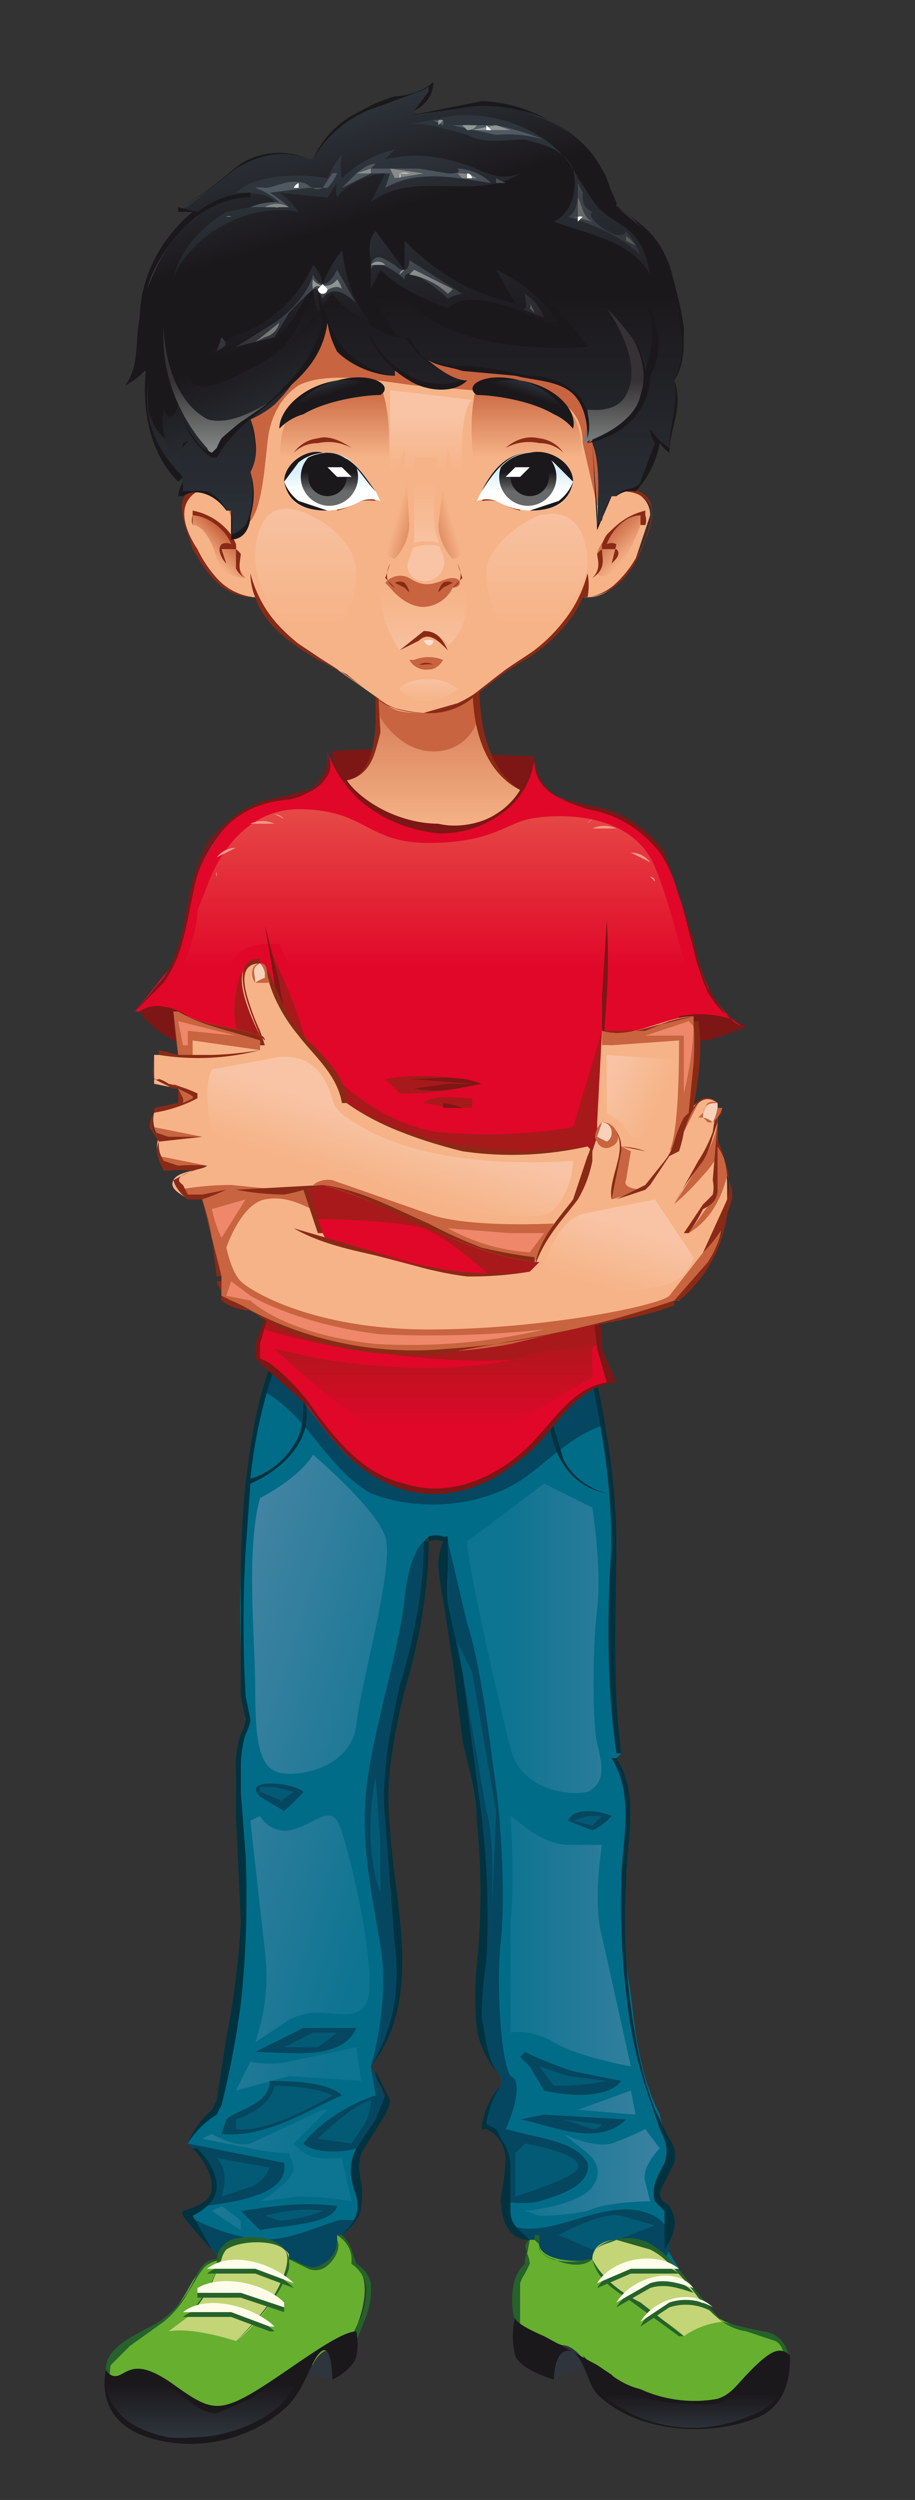 <svg id="Слой_1" data-name="Слой 1" xmlns="http://www.w3.org/2000/svg" xmlns:xlink="http://www.w3.org/1999/xlink" viewBox="0 0 190 519"><rect x="0" y="0" width="190" height="519" fill="#333333" stroke="none"/><defs><linearGradient id="linear-gradient" x1="81" y1="390" x2="31" y2="374" gradientUnits="userSpaceOnUse"><stop offset="0" stop-color="#0d7491"/><stop offset="1" stop-color="#4584a4"/></linearGradient><linearGradient id="linear-gradient-2" x1="105" y1="384" x2="144" y2="384" xlink:href="#linear-gradient"/><linearGradient id="linear-gradient-3" x1="68" y1="501" x2="68" y2="504" gradientUnits="userSpaceOnUse"><stop offset="0" stop-color="#2e353c"/><stop offset="1" stop-color="#1b181b"/></linearGradient><linearGradient id="linear-gradient-4" x1="48" y1="506" x2="48" y2="495" xlink:href="#linear-gradient-3"/><linearGradient id="linear-gradient-5" x1="118" y1="501" x2="118" y2="504" xlink:href="#linear-gradient-3"/><linearGradient id="linear-gradient-6" x1="135" y1="505" x2="135" y2="497" xlink:href="#linear-gradient-3"/><linearGradient id="linear-gradient-7" x1="91" y1="201" x2="91" y2="156" gradientUnits="userSpaceOnUse"><stop offset="0" stop-color="#e10729"/><stop offset="1" stop-color="#e76250"/></linearGradient><linearGradient id="linear-gradient-8" x1="90" y1="297" x2="90" y2="276" gradientUnits="userSpaceOnUse"><stop offset="0" stop-color="#e10729"/><stop offset="1" stop-color="#a8191b"/></linearGradient><linearGradient id="linear-gradient-9" x1="77" y1="246" x2="81" y2="233" gradientUnits="userSpaceOnUse"><stop offset="0" stop-color="#f6b387"/><stop offset="1" stop-color="#f8c4a5"/></linearGradient><linearGradient id="linear-gradient-10" x1="127" y1="268" x2="131" y2="255" xlink:href="#linear-gradient-9"/><linearGradient id="linear-gradient-11" x1="137" y1="229" x2="126" y2="224" xlink:href="#linear-gradient-9"/><linearGradient id="linear-gradient-12" x1="90" y1="135" x2="90" y2="172" gradientUnits="userSpaceOnUse"><stop offset="0" stop-color="#c8643f"/><stop offset="1" stop-color="#f6b387"/></linearGradient><linearGradient id="linear-gradient-13" x1="64" y1="130" x2="64" y2="101" xlink:href="#linear-gradient-9"/><linearGradient id="linear-gradient-14" x1="893" y1="130" x2="893" y2="102" gradientTransform="matrix(-1 0 0 1 1004 0)" xlink:href="#linear-gradient-9"/><linearGradient id="linear-gradient-15" x1="88" y1="122" x2="88" y2="138" xlink:href="#linear-gradient-9"/><linearGradient id="linear-gradient-16" x1="89" y1="146" x2="89" y2="140" xlink:href="#linear-gradient-9"/><linearGradient id="linear-gradient-17" x1="89" y1="98" x2="89" y2="86" xlink:href="#linear-gradient-9"/><linearGradient id="linear-gradient-18" x1="89" y1="100" x2="89" y2="114" xlink:href="#linear-gradient-9"/><linearGradient id="linear-gradient-19" x1="90" y1="107" x2="83" y2="105" xlink:href="#linear-gradient-12"/><linearGradient id="linear-gradient-20" x1="909" y1="107" x2="902" y2="105" gradientTransform="matrix(-1 0 0 1 995 0)" xlink:href="#linear-gradient-12"/><linearGradient id="linear-gradient-21" x1="47" y1="111" x2="43" y2="115" xlink:href="#linear-gradient-12"/><linearGradient id="linear-gradient-22" x1="126" y1="110" x2="131" y2="115" xlink:href="#linear-gradient-12"/><linearGradient id="linear-gradient-23" x1="69" y1="80" x2="69" y2="95" xlink:href="#linear-gradient-12"/><linearGradient id="linear-gradient-24" x1="109" y1="80" x2="109" y2="95" xlink:href="#linear-gradient-12"/><linearGradient id="linear-gradient-25" x1="70" y1="22" x2="77" y2="45" xlink:href="#linear-gradient-3"/><linearGradient id="linear-gradient-26" x1="86" y1="117" x2="86" y2="61" xlink:href="#linear-gradient-3"/><linearGradient id="linear-gradient-27" x1="69" y1="35" x2="75" y2="59" xlink:href="#linear-gradient-3"/><linearGradient id="linear-gradient-28" x1="106" y1="26" x2="119" y2="83" xlink:href="#linear-gradient-3"/><linearGradient id="linear-gradient-29" x1="58" y1="95" x2="48" y2="73" xlink:href="#linear-gradient-3"/><linearGradient id="linear-gradient-30" x1="55" y1="48" x2="59" y2="72" xlink:href="#linear-gradient-3"/><linearGradient id="linear-gradient-31" x1="93" y1="37" x2="98" y2="71" xlink:href="#linear-gradient-3"/><linearGradient id="linear-gradient-32" x1="81" y1="31" x2="92" y2="82" gradientUnits="userSpaceOnUse"><stop offset="0" stop-color="#535c65"/><stop offset="1" stop-color="#1b181b"/></linearGradient><linearGradient id="linear-gradient-33" x1="75" y1="47" x2="81" y2="79" xlink:href="#linear-gradient-32"/><linearGradient id="linear-gradient-34" x1="85" y1="30" x2="96" y2="77" gradientUnits="userSpaceOnUse"><stop offset="0" stop-color="#919794"/><stop offset="1" stop-color="#353134"/></linearGradient><linearGradient id="linear-gradient-35" x1="79" y1="56" x2="85" y2="80" xlink:href="#linear-gradient-34"/><linearGradient id="linear-gradient-36" x1="46" y1="96" x2="46" y2="79" xlink:href="#linear-gradient-34"/><linearGradient id="linear-gradient-37" x1="128" y1="96" x2="128" y2="79" xlink:href="#linear-gradient-34"/><linearGradient id="linear-gradient-38" x1="110" y1="79" x2="109" y2="82" xlink:href="#linear-gradient-3"/><linearGradient id="linear-gradient-39" x1="902" y1="79" x2="901" y2="82" gradientTransform="matrix(-1 0 0 1 969 0)" xlink:href="#linear-gradient-3"/><linearGradient id="linear-gradient-40" x1="109" y1="102" x2="109" y2="98" gradientUnits="userSpaceOnUse"><stop offset="0" stop-color="#fff"/><stop offset="1" stop-color="#d9effa"/></linearGradient><linearGradient id="linear-gradient-41" x1="110" y1="102" x2="110" y2="98" gradientUnits="userSpaceOnUse"><stop offset="0" stop-color="#67696a"/><stop offset="1" stop-color="#1b181b"/></linearGradient><linearGradient id="linear-gradient-42" x1="69" y1="102" x2="69" y2="98" xlink:href="#linear-gradient-40"/><linearGradient id="linear-gradient-43" x1="901" y1="102" x2="901" y2="98" gradientTransform="matrix(-1 0 0 1 969 0)" xlink:href="#linear-gradient-41"/><style>.cls-7{fill:#67af2f}.cls-8{fill:#c3d577}.cls-9{fill:#26622b}.cls-10{fill:#fffce9}.cls-12{fill:#1b181b}.cls-16{fill:#7c1715}.cls-21{fill:#f6b387}.cls-22{fill:#c8643f}.cls-24{fill:#892a16}.cls-59{fill:#1b181c}.cls-60{fill:#fff}</style></defs><path d="M138 466a9 9 0 0 0 1-5c0-4-4-3-2-8l2-6-2-8c-4-8-5-16-6-25a132 132 0 0 1-2-25c1-8 3-17-1-24l1-1c-5-24 1-49-5-73a45 45 0 0 0-3-12l-64 5c-11 28-6 74-6 74l-2 9a342 342 0 0 1 1 36 160 160 0 0 1-5 35 17 17 0 0 0-6 7l1 1c6 6 6 11-1 14l5 7 8 8 14 2 4-1v-11c5-5 5-6 4-12-2-10 6-10 6-17l-2-5-1-2c12-16 2-40 3-58 1-17 9-34 8-51l1-1a4 4 0 0 1 3 0c-1 9 2 21 3 30l3 21a156 156 0 0 1 2 33c0 8-2 21 4 28v2a16 16 0 0 0-3 9c10 5-2 20 9 23l4 4s0 4 4 5 15 4 18 2 5-3 5-5l-3-5z" fill="#016c88"/><path d="M58 368c4 1 15-1 16-10s8-33 6-39-15-17-15-17c-3 5-11 9-11 9-3 11-1 29-1 40s1 16 5 17zm2 12a6 6 0 0 1-6-3l-2 1 3 27a42 42 0 0 1-2 19l6-4c7-5 14 1 17-4s-4-35-6-38-5 1-10 2zm0 48a19 19 0 0 1-8 0l-3 6 11-3 15 1-1-7-14 3zm6 20a8 8 0 0 1-5-3l7-7h-1l-15 7c-3 1-8-2-8-2l-2 1 10 2a44 44 0 0 0 8 1 18 18 0 0 1 1 3c0 3-7 7-7 7l8-1a67 67 0 0 1 11 1l-2-9a39 39 0 0 1-5 0zm-20 10-2 1 6 4v-2a43 43 0 0 0-4-3z" fill="url(#linear-gradient)"/><path d="M122 372c4-2 3-6 2-10s-1-20 0-28-1-21-1-21l-10-5-16 12c0 5 7 35 9 43s11 10 16 9zm9 57-6-27c-2-7 0-19 0-19h-7c-4 0-8-3-8-3l-4-3s1 14 0 22v23s4-1 9 2 16 5 16 5zm6 17-3-4a64 64 0 0 1-7 3c-4 1-10-2-10-2l5 4s4 3 1 7-14 5-14 5l3 1a52 52 0 0 0 10-1c4-2 13-2 13-2l-1-4c-1-3 3-7 3-7zm-5-7-1-5-11 4z" fill="url(#linear-gradient-2)"/><path d="m125 296-1-5a45 45 0 0 0-3-12l-64 5-2 5c9 5 13 16 22 21 10 4 24 3 33-4 4-3 9-8 15-10zm-13 161c3-1 11-3 10-8-2-4-9-5-13-6l-4-1c1-2 4-10 1-11-2-3-3-19-2-28s0-25-1-32-3-25-6-34l-4-17v15l2 14 3 21a156 156 0 0 1 2 33c0 8-2 21 4 28v2a16 16 0 0 0-3 9c6 3 4 10 4 15a17 17 0 0 0 7 0zm-49-12c2 2 8 2 11 1 2-3 6-5 6-10l-2-5-1-2 1 6c-6 2-12 6-15 10zm25-121v-4s-3 2-4 12-7 29-8 40 1 20 3 32-2 25-2 25c12-16 2-40 3-58 1-16 8-32 8-47zM54 463c4-1 15-1 16-5-7-1-13 0-20 1zm5-87a51 51 0 0 0 4-4c-2-2-13-3-9 1zm12 59c-3-3-12-3-15-3 0 5-7 6-9 8l-1 3c9 1 18-5 25-8zm-29 23c9-1 18-3 17-9l-20-4 1 1c5 5 6 9 2 12zm91 1c-9-2-19 6-27 3a6 6 0 0 0 4 3l4 4s0 4 4 5l9 2a22 22 0 0 0 8-4 10 10 0 0 0 4-5 7 7 0 0 0 0-2c0-3-2-5-6-6zm-63 2c-6 2-10 4-16 4a41 41 0 0 1-15-5l5 7 8 8 14 2 4-1v-11a20 20 0 0 0 4-4 13 13 0 0 0-4 0zm4-40H63l-10 5c7 0 18 2 21-5zm44-43 5 2a12 12 0 0 0 4-3c-2-1-8-2-9 1zm-9 48a7 7 0 0 1-1 1l2 2 3 5c4 1 13 2 16-2l-10-2a84 84 0 0 1-10-4zm4 13-5 1c6 1 16 6 22 0l-17-1z" fill="#054760"/><path d="m66 425 4-3h-5l-6 3zm3 10c-4-2-12-2-12-2-1 5-8 7-8 7v2c7 1 20-7 20-7zm57-3-8-1-6-2 3 4a51 51 0 0 0 11-1zm-1 9-8-1 6 2a2 2 0 0 0 2-1zm-80 7c3 3 1 8 1 8l6-2a7 7 0 0 0 4-4l-11-2zm53-101-3-6 6 35c2 6 1 25 1 25l1-25-5-29zm22 103c1-3-11-5-11-5l-2 2v9s13-4 13-6zm-42-81s-3 13 1 24v-10zm-23 91 3 1a28 28 0 0 0 9-2c-5-1-12 1-12 1zm74 0c-4-1-13 4-13 4l7 3 13-5-7-2zm-63-16 7 1 2-3a10 10 0 0 0 2-6c-4 1-11 8-11 8zm-8-70 3-2-4-1h-3v1l5 2zm67 3h-3l-3 1 4 1z" fill="#035a75"/><path d="M40 446c2 2 4 5 4 8s-3 4-6 5a1 1 0 0 0 0 1 82 82 0 0 0 6 7c0 1 0 0 0 0l-4-7c2-1 5-3 5-6s-2-6-4-8h-1zm38-16v1l2 4-2 5-4 6c-2 4-1 7 0 10 1 4-1 6-4 9 2-2 5-4 5-7a16 16 0 0 0 0-5 11 11 0 0 1 0-6l5-8a7 7 0 0 0 1-3l-3-6zm10-110c0 10-2 20-5 30-2 9-4 19-3 28l2 26c1 8 0 17-5 25 11-14 5-33 4-49a61 61 0 0 1 0-13 134 134 0 0 1 3-16c3-10 5-21 5-31h-1zm18 139v-9a10 10 0 0 0-2-6 7 7 0 0 0-1-2l-2-1a18 18 0 0 1 3-8s0-1 0 0a15 15 0 0 0-4 9h1a7 7 0 0 1 4 6 46 46 0 0 1-1 8c0 4 1 9 6 9-2-2-4-3-4-6zm-2-28c-3-3-3-8-4-12a86 86 0 0 1 1-12 174 174 0 0 0-1-30l-2-15-2-15-3-14a69 69 0 0 1 0-7v-7h-1a6 6 0 0 0-3 0v1a4 4 0 0 1 3 0 15 15 0 0 0-1 5 56 56 0 0 0 1 7l2 13 2 16c1 5 3 11 3 17a147 147 0 0 1 0 30 68 68 0 0 0 0 13 18 18 0 0 0 5 10zm33 24 3-6a6 6 0 0 0-1-5l-3-6a75 75 0 0 1-4-15 134 134 0 0 1-2-32c0-9 3-18-2-26h-1c5 8 2 18 2 26a165 165 0 0 0 2 30 93 93 0 0 0 4 15l2 6c1 2 2 4 1 7-1 2-3 5-2 8a26 26 0 0 0 2 2v8c2-3 3-6 1-9-1-1-2-1-2-3zm-9-91h1c-2-15-1-30-1-45a146 146 0 0 0-2-21c-1-6-2-13-5-19h-1c3 6 4 13 5 19a144 144 0 0 1 2 23c-1 14-1 29 1 43zm-65-74c0 4 0 7-2 10a16 16 0 0 1-9 7 103 103 0 0 1 5-23h-1c-3 8-4 16-5 24a212 212 0 0 0-1 25v19l1 5a8 8 0 0 1-1 3 21 21 0 0 0-1 8v9l1 22a168 168 0 0 1-3 24l-2 13-1 2a18 18 0 0 0-2 2 18 18 0 0 0-3 5 18 18 0 0 1 6-6l1-2a188 188 0 0 0 4-21 207 207 0 0 0 1-31l-1-13v-5a24 24 0 0 1 1-7 8 8 0 0 0 1-3l-1-5a259 259 0 0 1 0-30l1-14c7-3 14-10 11-18zm63 20a14 14 0 0 1-9-7l-3-10c0 4 1 8 3 11a13 13 0 0 0 9 6z" fill="#013240"/><path class="cls-7" d="M73 470a6 6 0 0 0-3-6v1c0 3-2 6-5 6l-5-2a4 4 0 0 0-1-2c-2-3-10-3-13 0a9 9 0 0 0 0 2c-5 1-6 5-8 8-3 5-7 6-12 10-4 2-4 5-3 8 0 0 8 8 17 8a46 46 0 0 0 14-3l8-8 6-2 5-5c2-3 5-13 0-15z"/><path class="cls-8" d="M60 469v-1a3 3 0 0 0-1-1c-2-3-10-3-13 0a8 8 0 0 0 0 1v1l-2 5a47 47 0 0 1-5 7l-4 3c5-1 14 2 14 2 3-2 11-11 11-17z"/><path class="cls-9" d="m74 470-1-3a8 8 0 0 0-2-3h-1a7 7 0 0 1 3 4v2a7 7 0 0 1 2 2 7 7 0 0 1 1 3 17 17 0 0 1-1 6l-2 4 1 1 2-5a16 16 0 0 0 1-7 6 6 0 0 0-3-4z"/><path class="cls-9" d="M70 465c0 2-1 4-3 5-3 2-5-1-7-1a3 3 0 0 0-1-2c-2-3-8-3-11-2a5 5 0 0 0-3 4c-3 0-4 3-5 5a21 21 0 0 1-7 8c-5 3-14 6-10 13a11 11 0 0 1 0-4l4-4 7-5a21 21 0 0 0 5-6c2-3 3-6 6-7v2c-1 4-4 7-6 10a29 29 0 0 0 5-7l2-5a5 5 0 0 1 1-2c3-2 10-2 12 0s-1 8-3 11a62 62 0 0 1-7 8 53 53 0 0 0 8-9 23 23 0 0 0 3-6 10 10 0 0 0 0-2l4 2a4 4 0 0 0 3 0c2-1 4-4 3-6z"/><path class="cls-9" d="M61 475c-4-4-13-7-18-3h10l8 3zm-20 1v1h9l9 3v-1c-4-4-13-6-18-3zm-3 5h10l8 3h1c-4-4-14-7-19-3z"/><path class="cls-10" d="M61 474c-4-4-13-7-18-3h10l8 3zm-20 1v1h9l9 3v-1c-4-4-13-6-18-3zm-3 5h10l8 3h1c-4-4-14-7-19-3z"/><path d="m69 494-5-1s2-6 5-5 3 3 3 3z" fill="url(#linear-gradient-3)"/><path class="cls-12" d="M22 492s1 2 3 1 4-3 11 2 9 6 16 2 18-13 22-13c0 0 1 5-1 7a11 11 0 0 1-4 3s0-7-2-6-3 6-6 10-13 11-26 9-14-10-13-15z"/><path d="M40 506a27 27 0 0 1-5 0c-5-1-9-3-11-6a9 9 0 0 1-2-6 3 3 0 0 0 2 0 3 3 0 0 0 1 0 5 5 0 0 1 3-1l8 3c4 3 6 5 9 5l7-3 9-6 4-2-1 2-4 5c-2 4-11 9-20 9zm29-13v-2l-1-3a33 33 0 0 1 6-3l-2 5a11 11 0 0 1-3 3z" fill="url(#linear-gradient-4)"/><path class="cls-7" d="M162 486c-3-3-9-2-13-5l-9-10c-3-3-7-7-12-6-2 0-5 1-5 4-4 1-12 0-11-4h-2l-1 5c-3 3-3 10-1 14l6 4 5 2 4 2 6 5 14 3c2 1 14-2 14-2l6-6c1-2 1-4-1-6z"/><path class="cls-8" d="m149 481-9-10c-3-3-7-7-12-6-2 0-5 1-5 4 2 7 14 11 19 16a17 17 0 0 1 8-3 7 7 0 0 1-1-1z"/><path class="cls-9" d="M109 469v1a7 7 0 0 0-2 3c-1 3-1 8 1 11 0 0 1 0 0 0v-10a8 8 0 0 1 1-2l1-2c0-2-2-4 0-5l-1 4zm13 0c-3 1-11 1-10-4v-1h-1v1l1 1a3 3 0 0 0 0 1 5 5 0 0 0 3 2c2 1 6 2 8 0h-1zm41 18c-1-2-3-3-5-3l-8-2-6-7c-3-4-7-9-11-10-3-1-10 0-10 4 0-3 3-3 5-4l7 2c4 2 7 6 10 10a29 29 0 0 0 5 5 12 12 0 0 0 5 2l6 2c2 1 2 4 2 6v1a6 6 0 0 0 0-6zm-30-9c-4-2-8-5-10-9 1 4 4 6 7 8l11 8h1l-9-7z"/><path class="cls-9" d="M140 472h1c-5-4-14-2-17 3l7-3h9zm4 4c-4-5-13-2-16 3l7-4c3-1 6 0 9 1zm4 4c-4-5-12-3-15 3l6-4a11 11 0 0 1 9 1z"/><path class="cls-10" d="M140 471h1c-5-4-14-2-17 3l7-3h9zm4 4c-4-5-13-2-16 3l7-4c3-1 6 0 9 1zm4 4c-4-4-12-2-15 3l6-4a11 11 0 0 1 9 1z"/><path d="m115 494 7-3s-3-5-6-4-1 7-1 7z" fill="url(#linear-gradient-5)"/><path class="cls-12" d="M107 481s-1 1 6 4l11 6c3 2 5 4 9 5a27 27 0 0 0 16 2c3-1 4-3 7-6 4-4 6-5 8-3 0 0 1 10-7 13-10 4-25 3-33-5-2-2-3-9-6-9s-3 6-3 6-7-2-8-5a16 16 0 0 1 0-8z"/><path d="M144 504c-8 0-15-3-20-8a14 14 0 0 1-1-3 24 24 0 0 0-2-4l1 1 2 1 3 2a25 25 0 0 0 5 4 27 27 0 0 0 11 2 30 30 0 0 0 6 0c3-1 5-3 6-5l2-1 5-4h1c0 2 1 9-6 12a32 32 0 0 1-12 3zm-30-12c-2 0-5-2-6-4a13 13 0 0 1 0-5 19 19 0 0 0 4 2l5 2a3 3 0 0 0-1 1l-2 4z" fill="url(#linear-gradient-6)"/><path class="cls-16" d="M82 156a56 56 0 0 0-13 0v11a41 41 0 0 1 4 4l17 7 18-6 2-8 1-7-29-1zm-41 51a40 40 0 0 0-6 0l-6 3a18 18 0 0 0 10 7c7 1 8-4 8-4l-6-6zm101 1-5 1s2 6 6 7 12-3 12-3z"/><path d="m123 271-67 1-3 10c10 5 14 18 24 24 11 6 23 4 31-4 7-5 11-14 19-15l-2-7-2-9zm18-85c-3-11-9-16-20-19-5-1-10-3-10-9l-1 3c-2 5-7 8-7 8s-5 4-18 2-17-15-17-15v5c-3 5-8 4-12 5a21 21 0 0 0-11 8c-6 8-6 18-9 26l-8 10h1c3-2 6-1 9 1l2 7 13 26 7 13c0 2 2 5 11 8s4 4 20 4 7 4 20 0 15-5 18-11 4-25 4-25l8-21a23 23 0 0 1 13 1c-9-6-9-16-13-27z" fill="#e10729"/><path d="M88 255c7 3 16 12 16 12l14-3-6-8c-1 0-11-6-22-8l-30-4c-3 0-6 4-6 4l8 5s19 0 26 2zm-33 18v3s11 4 34 6 36-3 36-3l-2-8zm70-59-6 20a107 107 0 0 1-28 1c-14-2-24-14-24-14l-3 14 8 5c5 3 20 6 28 8s24-2 25-3l5-17c0-3-5-14-5-14zm-69 5-1-6-5-11s-3 8 0 14 6 3 6 3zm8 0c-1-8-8-22-8-22l4 22s5 8 4 0zm35 6c-5-2-14-2-19-1l3 3a55 55 0 0 0 16-2zm-5 5h4a6 6 0 0 0 0-2c-3 0-8-1-10 1z" fill="#a8191b"/><path d="M43 184s5-16 19-16 14 7 27 7 16-4 21-5 21-2 26 10 6 25 11 29c0 0-14 4-22 2s-59 2-59 2l-8-17s-8-1-10 4a23 23 0 0 1-4 7l-8-2s5-10 5-16z" fill="url(#linear-gradient-7)"/><path d="M66 282s27 5 45-1l12-2v7s-15 8-25 16-41-22-41-22z" fill="url(#linear-gradient-8)"/><path class="cls-16" d="M34 209a6 6 0 0 0-5 1s0 1 0 0c3-2 6 0 10 1a11 11 0 0 0-5-2zm32-46c3-2 3-4 2-7a8 8 0 0 1-4 8l-8 2c-5 1-10 5-13 9-3 6-4 12-5 18a34 34 0 0 1-4 10l-6 7 6-6a26 26 0 0 0 4-9c2-7 2-14 6-20a21 21 0 0 1 8-7 23 23 0 0 1 8-2 12 12 0 0 0 6-3zm88 50c-3-1-5-5-7-8a45 45 0 0 1-3-10l-6-18a24 24 0 0 0-12-9l-9-2a10 10 0 0 1-6-8s-1 0 0 0c0 6 5 8 11 10 6 1 11 4 15 9 4 6 5 13 7 20a42 42 0 0 0 3 9 20 20 0 0 0 3 4 28 28 0 0 0 3 2 21 21 0 0 0-12-1v1a26 26 0 0 1 13 2v-1zm-29 8 1-14a134 134 0 0 0 0-16l-1 16v14zm-70-29 2 12 2 12h1l-2-12-3-12zm42 33h-4l-7 1c5 1 9 0 14-1-5-2-10-1-15-1l13 1h-1zm1 3H88h10zm-6 1v1h4a13 13 0 0 0-4-1zm33 51c0-3 0-6-2-9l1 9 2 7c-7 1-11 8-16 13-7 7-17 11-26 8-9-2-15-10-20-17a42 42 0 0 0-8-8 22 22 0 0 0-2-1v-3l2-7v-1l-3 8v3l1 1 10 9c5 7 10 14 19 17s18 0 25-6c7-5 10-14 19-16a1 1 0 0 0 1 0l-3-7z"/><path class="cls-21" d="M151 249c0-5 0-8-2-12v-8c-2-2-4-1-6 2 1-7 2-12 1-18v-2c-6 0-13 5-19 3l-1 19v3l-1 3-1-1c-16 3-36 1-50-9-1-5-5-9-8-13a39 39 0 0 1-9-15l-1-1c-8-1-1 13 0 15a1 1 0 0 1 1 1l-1-1c-6-2-12-2-17-5h-1l1 9h-5v6l5 1 1 3a52 52 0 0 1-6 2 6 6 0 0 0 1 5 6 6 0 0 0 2 7 47 47 0 0 1 8-1c-1 1-6 1-7 3s2 3 3 4l3-1v1l4 16v4a20 20 0 0 0 5 3h1c15 10 38 10 54 7 12-3 23-5 34-9h1c5-6 8-10 9-18a18 18 0 0 0 1-3zm-84-3c15 4 28 14 44 16h1l-1 1-1 1c-8 1-16 1-23-1l-19-5-1-2a32 32 0 0 1-3-9 20 20 0 0 0 3-1z"/><path class="cls-22" d="m33 237 9-1-10-2a5 5 0 0 0 1 2v1zm113 23-7 9c-2 2-26 7-50 7s-37-8-39-10-3-7-3-7 3-9 8-10 9 2 10 2a32 32 0 0 1-1-4h-6l-10-1a62 62 0 0 0-11 1l2 2 3-1v1l4 16v4a20 20 0 0 0 5 3h1c15 10 38 10 54 7 12-3 23-5 34-9h1c5-6 8-9 9-16zm-79-14c15 4 28 14 44 16l4-8s-18 1-26-2l-20-7a5 5 0 0 0-4 1 18 18 0 0 0 2 0zm-29-17h-1c3 0 4-1 4-2l-5-2 1 1 1 3zm108 15a22 22 0 0 0 3-4l-1 9-5 7c5-3 7-8 8-12a20 20 0 0 0-2-7v-5 1a21 21 0 0 1-2 6l-7 11a55 55 0 0 0 6-6zm-104-2h1l-10-2a5 5 0 0 0 2 3 41 41 0 0 1 7-1zm12-27zm73 2 14-1c0 4 0 19-2 23a21 21 0 0 0 3-4l3-6a9 9 0 0 0-2 2c1-7 2-12 1-18v-2c-5 0-13 5-19 3v3a11 11 0 0 1 2 0zm22 15zm-18 7-2-1-1 5-1 4v2l7-2s-5 0-4-2l1-6zm-94-20h-1a15 15 0 0 0 4 0v-3l14 2v-3c-6-2-12-2-17-5h-1l1 9z"/><path d="M44 251a26 26 0 0 0 2 6l5-8-7 2zm35 26c-17-2-27-8-27-8l-4-3-1 3 5 1s7 7 26 9a121 121 0 0 0 35-3 225 225 0 0 1-34 1zm34-21h-7l-13-1a41 41 0 0 0 17 5zm31-43-1-1-9 3h8v12s2-8 2-14zm-95 2-12-3 1 5h1v-3z" fill="#ef876b"/><path class="cls-24" d="M62 215c3 4 8 8 9 14h1c0-5-4-9-8-13a34 34 0 0 1-5-7l-4-9a27 27 0 0 0 2 7 34 34 0 0 0 5 8zm-29 4a51 51 0 0 0 21-1 69 69 0 0 1-10 1h-7l-1-9a74 74 0 0 0 1 9l-4-1v1zm3 7h1a10 10 0 0 0 0 1v2l-5 1v1a29 29 0 0 0 9-3v-1a25 25 0 0 0-6-2 7 7 0 0 0-2-1c-2 1-1-4-1-5v5l4 2zm3 1c2 1 1 1-1 2a3 3 0 0 0 0-1l-1-2 2 1zm28 19-18 1a60 60 0 0 0 10 1 29 29 0 0 0 4-1l3 9h1l-3-9a13 13 0 0 0 3-1zm44 15a98 98 0 0 1-11-2 93 93 0 0 1-11-5c-7-3-14-7-22-8 8 2 15 6 22 9s14 6 22 7v-1zm-15-22a71 71 0 0 0 26-1l-12 1a97 97 0 0 1-13-1 66 66 0 0 1-25-9c7 5 16 8 24 10zm29-6c-2 2-2 5-3 7l-3 9c-3 4-7 8-8 14 2-6 6-10 9-14a25 25 0 0 0 3-8v-4l2-4zm2 16 2-10a8 8 0 0 0 0-1l5 1a18 18 0 0 0-5-1 6 6 0 0 0-3-5c6 4 0 11 1 16zm25-2a27 27 0 0 0-1-3 18 18 0 0 0-2-7v-5l1-1-1-1a39 39 0 0 0-1 5 29 29 0 0 1-3 6l-5 9a39 39 0 0 1 3-5l3-4a20 20 0 0 0 2-5l1-3-1 12a7 7 0 0 1 0 3 32 32 0 0 1-2 2l-4 6h1a43 43 0 0 0 3-5c2-1 3-2 3-4v-9c2 3 3 7 2 11l-5 11c-1 0 0 0 0 0a27 27 0 0 0 4-5 23 23 0 0 1-3 7l-7 8h1a28 28 0 0 0 10-18l1-3a10 10 0 0 0 0-2zm-68 15a64 64 0 0 0 13 3 75 75 0 0 0 13-1 68 68 0 0 1-25-2l-24-7c7 4 15 5 23 7zm-38 3-2-8a54 54 0 0 0-2-8 69 69 0 0 0 5-2l-5 1h-3l-1-2c-3-2 3-3 5-4a34 34 0 0 0-6 0l-3-1a6 6 0 0 1-1-4l9-1h-7l-3-1a7 7 0 0 1 0-4 7 7 0 0 0-1 3l2 3c-1 2 0 4 1 6h1a42 42 0 0 1 5 0l-4 2a6 6 0 0 0 1 2 9 9 0 0 0 2 2h3l2 8 1 8h1zm6 7a27 27 0 0 0-4-2l-2-1v-3h-1a7 7 0 0 0 1 2v1a3 3 0 0 0 0 1 11 11 0 0 0 5 2h1zm88-2c-15 5-31 9-47 10a73 73 0 0 1-41-8c11 8 27 10 40 9l22-4c9-2 18-3 26-6v-1zm-86-54a8 8 0 0 1 0 1h1l-1-3a43 43 0 0 1-2-5c-1-3-3-9 2-9v-1c-7 0-2 11 0 16-6-2-12-2-17-5 5 3 11 4 17 6zm70 17 1-19-1 19zm10-19 5-2a42 42 0 0 1 5-1l-8 2c-4 1-7 2-11 1h9zm10-2a64 64 0 0 1 0 9l-1 10-1 1a27 27 0 0 0-2 5 11 11 0 0 1-2 4l-4 5-6 3 6-2 1-1 2-3 2-3 2-1a27 27 0 0 0 1-4c1-3 3-9 7-6-2-2-4-1-5 1 1-6 2-12 1-18h-1z"/><path d="M46 243s-5-15-2-21l11-2c4-1 11-2 14 8 0 0 0 2 3 4s15 11 47 9c0 0 0 7-5 11 0 0-12 3-34-6 0 0-7-4-13-3s-15 2-21 0z" fill="url(#linear-gradient-9)"/><path d="M113 263s2-9 8-11l15-3 8 12s-1 5-7 6l-22 4z" fill="url(#linear-gradient-10)"/><path fill="url(#linear-gradient-11)" d="M126 231v-12l14 1-1 17-8-1-2-3-3-2z"/><path d="M125 233c-1 2-2 4 0 5 2 0 3-3 2-4a3 3 0 0 0-2-1zm24-4c-2-1-3 2-3 3a18 18 0 0 1 2 1 10 10 0 0 0 1-3zm-95-29c-2 0-2 3-1 4a18 18 0 0 1 3 0c-1-2 0-3-2-4z" fill="#f8d1bb"/><path class="cls-22" d="M125 233a2 2 0 0 1 2 2 2 2 0 0 1-1 2l-2-1 1-3c-1 1-2 3-1 4a2 2 0 0 0 3 1 2 2 0 0 0 1-3 3 3 0 0 0-3-2zm24-3a10 10 0 0 1-1 3 4 4 0 0 0-2-1 4 4 0 0 1 0-1c0-2 2-2 3-2 0 1 0 0 0 0a2 2 0 0 0-2 0 3 3 0 0 0-1 2l-1 1h1l1 1h1a6 6 0 0 0 1-1 7 7 0 0 0 1-2h-1zm-95-30a4 4 0 0 1 1 2 13 13 0 0 0 0 1 8 8 0 0 0-2 1c0-2-1-3 1-4-2 0-2 3-1 4a26 26 0 0 0 3 0c-1-2 0-4-2-4z"/><path d="M108 165v-1c-9-5-10-20-9-29H78c0 7 4 25-6 27 8 11 28 14 36 3z" fill="url(#linear-gradient-12)"/><path class="cls-22" d="M79 149s4 7 11 7 9-6 9-6l-1-7-20 2z"/><path class="cls-16" d="M69 156c2 10 12 16 22 17a21 21 0 0 0 13-4 16 16 0 0 0 7-12 25 25 0 0 1-3 7 15 15 0 0 1-5 5c-3 2-8 3-12 2-9 0-20-6-22-15z"/><path class="cls-24" d="M78 135v14c0 5-1 12-6 13 5-1 6-6 7-10l-1-17zm30 29c-9-6-9-20-8-29h-1c-2 9-1 24 9 29z"/><path class="cls-21" d="m129 102-2-1 2-19-33-16-22 2a17 17 0 0 0 2-3l-5-5-8 4 2 5-8 1c-1 1-8 20-10 29l-6 2c-6 3-1 13 1 15 2 5 6 8 11 8v-1a24 24 0 0 0 8 10l9 6 10 7c2 2 5 2 8 2a14 14 0 0 0 8-2l9-7 9-6a24 24 0 0 0 7-9h1c4 0 7-3 10-8l3-9a5 5 0 0 0-6-5z"/><path d="M74 119c0 5-3 14-9 14s-12-11-12-17 2-12 9-10c6 2 12 7 12 13z" fill="url(#linear-gradient-13)"/><path d="M101 119c0 6 3 14 8 14s13-11 13-16-2-12-10-10c-5 2-11 7-11 12z" fill="url(#linear-gradient-14)"/><path d="M83 135a13 13 0 0 0 4-3c2-2 6 1 6 2 0 0 6-4 3-14l-3 2-13-1s-3 5 3 14z" fill="url(#linear-gradient-15)"/><path d="M83 143s1-2 6-2a9 9 0 0 1 6 2s-7 6-12 0z" fill="url(#linear-gradient-16)"/><path d="M81 100h15s-1-14 2-17l-17-2v19z" fill="url(#linear-gradient-17)"/><path d="M85 116a3 3 0 0 0 1 4 4 4 0 0 0 6-2c1-2-1-4-1-6-2-3 0-17 0-17h-5v18l-1 3z" fill="url(#linear-gradient-18)"/><path class="cls-21" d="M85 114s4-2 8 0l-1-1a10 10 0 0 0-7 0z"/><path d="M82 116a11 11 0 0 0 3-7l-1-16-4 13c-1 2-2 9 2 10z" fill="url(#linear-gradient-19)"/><path d="M94 116a11 11 0 0 1-3-7l2-16s2 11 4 13 2 9-3 10z" fill="url(#linear-gradient-20)"/><path d="M40 109v-2s6 0 9 6a12 12 0 0 1 0 3 12 12 0 0 0 2 4s-5 0-6-4-3-7-5-7z" fill="url(#linear-gradient-21)"/><path d="M124 119a9 9 0 0 0 0-4c0-2 6-9 10-8l-1 2s-2 6-5 9-4 1-4 1z" fill="url(#linear-gradient-22)"/><path d="M59 100s-4-14 6-18 14-2 14-2 4 9 0 24l-9-3z" fill="url(#linear-gradient-23)"/><path d="M120 100s4-14-6-18-15-2-15-2-3 9 1 24l8-3z" fill="url(#linear-gradient-24)"/><path class="cls-22" d="M94 120c-2 0-4 2-7 1a9 9 0 0 1-2-1 4 4 0 0 0-5 1l1 1s3 4 7 4a7 7 0 0 0 6-4c2 0 2-2 0-2zm-8 17h-1a4 4 0 0 0 4 2c2 0 3-2 3-2a8 8 0 0 0-6 0zm39-56v2a4 4 0 0 0-1-3l-20-10-32-6c-3-1-13 2-14 3L45 82l-1 9 2 1 1 4c-1 1 0 16 4 13 4-2 4-16 5-20s3-7 6-9c6-3 16-1 24 0l24 2c6 0 11 3 11 10l3 13a23 23 0 0 0 4-10c0-6-1-13-3-14z"/><path class="cls-24" d="M82 122c-2-1-2-3-1-5l-1 3 2 2zm0-1 2 1 1 1a4 4 0 0 0-1-2 2 2 0 0 0-2 0v1zm12 1 2-2-1-3c1 2 1 4-1 5zm-3 1 1-1 2-1c0 1 0 0 0 0a2 2 0 0 0-2 0 4 4 0 0 0-1 2zm-51-16a3 3 0 0 0 0 2v-2c3 0 7 3 8 6a2 2 0 0 0-2 0c-1 1 0 3 1 4l-1-3h3v4a4 4 0 0 0 2 2c-2-1-1-4-1-5a5 5 0 0 0-1-1v-1a10 10 0 0 0-1-2 13 13 0 0 0-8-5v1zm95-3a5 5 0 0 0-6-2c3 0 5 1 6 3s-1 7-2 9a23 23 0 0 1-5 7 11 11 0 0 1-6 3 13 13 0 0 0 0-5 26 26 0 0 1-5 10 33 33 0 0 1-9 8 72 72 0 0 0-8 6 26 26 0 0 1-5 3l-7 2a27 27 0 0 1-6-1 17 17 0 0 1-5-3 94 94 0 0 0-10-7 38 38 0 0 1-9-7 25 25 0 0 1-6-11 13 13 0 0 0 1 5 12 12 0 0 1-8-4 25 25 0 0 1-4-6c-2-3-5-9 0-12v-1c-6 2-2 9-1 13 3 5 6 10 13 10 2 6 8 10 13 13l6 3 5 4c3 3 7 4 11 4a14 14 0 0 0 10-3l5-4a58 58 0 0 1 6-4c5-3 10-8 12-13 7 0 11-6 13-12 1-2 2-5 1-8zm-12 16c3-2 2-4 2-6h3c1 1 0 2-1 3l1-4a2 2 0 0 0-2 0c1-3 4-6 7-6v2h1a3 3 0 0 0 0-2v-1c-4 1-6 3-8 5a9 9 0 0 0-1 2v1a5 5 0 0 0-1 1c0 1 1 3-1 5zm-40 15 4-2c2-2 4 0 6 2-1-2-2-4-5-4l-5 4zm4 3h1a5 5 0 0 1 2 0 3 3 0 0 0-3 0z"/><path d="M140 79c4-6 1-17-1-24-2-5-6-8-11-12a2 2 0 0 1 0-1c-4-9-8-15-17-18-9-4-16-2-24 0l-1-1 4-6c-3 3-8 3-12 5a22 22 0 0 0-13 11h-1c-12-5-18 6-27 11h4v1c-5 3-8 9-10 14-3 6-1 16-5 21a14 14 0 0 0 4-3h1c-1 9 0 15 7 23a6 6 0 0 0 0 3c3-2 7 0 9 3h1v6c5-2 5-9 4-14 2-4 1-7 0-11 6-5 14-10 15-20h1c2 6 6 10 14 11v-1h1c4 3 9 5 14 2-3 0-7-3-10-6a6 6 0 0 1 1 1c7 6 37-1 34 17v1l1-1v1c2 5 1 13 1 18l3-7h1a7 7 0 0 1 4-2 22 22 0 0 0 5-9v-1a19 19 0 0 0 2 3c0-5 3-9 1-15z" fill="url(#linear-gradient-25)"/><path d="M38 100a6 6 0 0 0 0 3c3-2 7 0 9 3h1v6c5-2 5-9 4-14 2-4 1-7 0-11 6-5 14-10 15-20h1c2 6 6 10 14 11v-1h1c4 3 9 5 14 2-3 0-7-3-10-6a6 6 0 0 1 1 1c7 6 37-1 34 17v1l1-1v1c2 5 1 13 1 18l3-7h1a7 7 0 0 1 4-2 22 22 0 0 0 5-9v-1a19 19 0 0 0 2 3c0-5 3-9 1-15 4-6 1-17-1-24-2-4-5-7-8-9a7 7 0 0 0 1 1c4 5 4 14 4 14-3-4-17-8-23-9s-7-5-7-5 1 9 4 12a60 60 0 0 1 12 13s-21 2-33-6a29 29 0 0 1-12-15c-1 13 6 19 6 19-7-1-8-5-13-14a17 17 0 0 0-6-6c3 16-6 26-16 29a13 13 0 0 0-7 5 22 22 0 0 0 1 4l-5 6v-2a2 2 0 0 1-1 0c-3-1-5-5-5-7 0 5 2 10 6 14z" fill="url(#linear-gradient-26)"/><path d="M96 34c-6-2-11-2-16-1a30 30 0 0 0 2-2c-4 1-8 3-11 6a12 12 0 0 1 0-5 24 24 0 0 0-3 5c-5-1-15-1-19 3 2 0 7 0 8 2l-10 2c-10 6-11 14-11 14 1-4 6-9 10-11 5-3 11-4 16-3a15 15 0 0 0-4-4l10 1 2-3a5 5 0 0 0 0 3c2-3 7-5 10-5l-3 6c9-7 22 0 31-6-5 2-8-1-12-2z" fill="url(#linear-gradient-27)"/><path d="M94 24c10-1 22 4 26 13 3 4 3 6 8 9s6 6 7 11c-4-7-12-8-20-11 4-2 5-7 4-11-2-4-6-5-10-6-5 0-8 1-12-1-4-1-9-3-13-2z" fill="url(#linear-gradient-28)"/><path d="M38 92c6-3 13-3 19-8 5-5 9-12 9-19-5 5-8 9-15 12-2 1-7 4-10 3s-2-6-2-9a31 31 0 0 0-6 9c7-8 4 12 1 5-1 4 1 9 3 12z" fill="url(#linear-gradient-29)"/><path d="M48 70a27 27 0 0 0 17-15 7 7 0 0 1 2 4 28 28 0 0 1 4-7c1 6 2 10 6 15a20 20 0 0 1-8-6 23 23 0 0 0-3 4 21 21 0 0 1-1-6c-3 5-5 10-10 13s-10 2-15 4z" fill="url(#linear-gradient-30)"/><path d="M77 56c0-3-1-6 1-8l6 8v-6c7 7 14 11 23 13l-4-7c5 2 12 8 14 13-5-3-19-10-24-5-5-2-10-4-14-8l-2 4z" fill="url(#linear-gradient-31)"/><path d="M67 39c-2 1-3-1-4-1-3-1-6 1-8 1a5 5 0 0 0-2 0 14 14 0 0 1 5 3 13 13 0 0 0-6 1h9a5 5 0 0 0-1 0 24 24 0 0 0-4-3l8-1h4a10 10 0 0 0 2-3 3 3 0 0 0-1 0l-2 3zm26-3-6-1H77l1-1c-2 0-4 2-5 3l-2 2 6-3h4l-1 3c7-4 15-2 22-1-2-2-5-3-7-3 1 1-1 1-2 1zm1-10 9 2a27 27 0 0 1 10 1 58 58 0 0 0-10-3h-9zm36 22c-1 3-9-3-7-4-2-1-2-2-2-4l-1-2c0 3 0 6-2 7 6 2 11 4 15 8a17 17 0 0 0-3-5zm-12-3zm-73 1 5-2-5 2zm-4 4 2-2-2 2zm-3 3 1-1-1 1zm65-15h2l-2-1v1zM92 25h-2l2 1a2 2 0 0 0 0-1z" fill="url(#linear-gradient-32)"/><path d="M65 57c-1 4-5 8-8 10l-8 5 8-2 3-5a41 41 0 0 1 4-4c2-2 2-1 3 1 2-3 5-1 7 1l-4-7c-1 2-3 5-5 1zm9 6zm8-8c-2-1-4-3-5 0v1c1-3 6 1 7 2 0-4 8 3 9 4a8 8 0 0 1 3-1l-11-7c0 2-1 3-3 1zm27 6zm0 0c0 1 1 4-1 3l5 2a10 10 0 0 0-4-5zm-8 2zM45 73c1-1 3-1 1-3z" fill="url(#linear-gradient-33)"/><path d="M47 45h1a1 1 0 0 0-1 0zm8-2h5a5 5 0 0 0-5 0zm4-4h4-4zm15-3h3v-1l-3 1zm7-1 1 2 6-1-7-1zm14 1 1 1h3a6 6 0 0 0-3-1zm3-9h8l-3-1-5 1zm0-1a11 11 0 0 0-2 0l1 1a2 2 0 0 0 2-1zm-7-1v1l1-1a1 1 0 0 0-1 0zm29 16v4a4 4 0 0 1-1 0l4 1c-2-1-2-3-3-5zm10 8v1l2 1a8 8 0 0 0-2-2z" fill="url(#linear-gradient-34)"/><path d="M55 70a4 4 0 0 0 3-3l-5 4 2-1zm10-12a4 4 0 0 0 0 2 1 1 0 0 1 2 1c1-1 3-2 4-1a6 6 0 0 0-1-2 3 3 0 0 1-5 0zm12-3h3a2 2 0 0 0-3 0zm6 2a1 1 0 0 1 1-1l-1 1zm3-1-1 1a15 15 0 0 1 8 4 4 4 0 0 0 1-1l-8-4zm25 9a6 6 0 0 0-1-2 1 1 0 0 1 0 1z" fill="url(#linear-gradient-35)"/><path d="M43 93s-10-10-9-25c0 0 0 14 9 19 6 2 15-5 15-5l-7 5c-2 1-5 4-7 8z" fill="url(#linear-gradient-36)"/><path d="M122 85s6 1 8-3c4-7-4-18-4-18s8 8 8 12 1 11-13 16a15 15 0 0 0 1-7z" fill="url(#linear-gradient-37)"/><path class="cls-12" d="M82 78a18 18 0 0 1-11-6 20 20 0 0 1-3-6 34 34 0 0 1-2-6 38 38 0 0 0 1 7 25 25 0 0 1-5 10 55 55 0 0 1-8 8 48 48 0 0 0-8 6 16 16 0 0 0-1 2l-1 1-2-1a24 24 0 0 1-4-6c1 3 3 6 6 8h1a28 28 0 0 1 7-8 27 27 0 0 1 1 6 14 14 0 0 1-1 5 15 15 0 0 0 0-11l6-5c5-4 9-8 10-15a19 19 0 0 0 2 6c3 3 8 5 12 5zm15 1c-5 0-10-5-12-9h-1c3 4 7 8 12 9a14 14 0 0 1-11-1 21 21 0 0 1-9-10 20 20 0 0 0 9 11c3 2 9 3 12 0zm25 12a10 10 0 0 0-2-9c-3-3-7-4-10-4a117 117 0 0 0-12-2c-3 0-7 0-10-2 2 2 5 2 8 3l11 1c4 1 8 1 11 3s4 6 4 10zm12-8a12 12 0 0 0 1-5c3-5 2-12-2-17 3 5 3 10 1 16 0-4-3-7-5-11 0 0-1 0 0 0 3 5 6 10 4 16-1 5-7 8-11 10 5-1 10-4 12-9zm-7 20a17 17 0 0 0-2 5l-1 1v-3l-1-14 1 18 3-7zm-75-5a18 18 0 0 1 0 8 11 11 0 0 1-1 3 7 7 0 0 1-3 2v-5a20 20 0 0 1 0 6c3 0 4-3 4-5a15 15 0 0 0 0-9zm-9 4a9 9 0 0 0-3 0 7 7 0 0 0-2 0v-2a7 7 0 0 0-1 3h1c3-2 7 0 9 3 0 0 1 0 0 0a8 8 0 0 0-4-4zm-5-3c-3-3-6-7-7-12s0-10 1-15h-1c-2 10-1 21 6 28l1-1zm-8-22a17 17 0 0 1-3 2c2-3 2-6 2-10 1-5 1-9 3-13 4-8 11-15 20-15v-1a19 19 0 0 0-11 4l-4-1c5-2 8-5 12-8 5-3 10-4 15-2a15 15 0 0 0-14 1c-4 3-8 7-13 9v1h3a31 31 0 0 0-8 10 28 28 0 0 0-3 12c-1 5 0 10-3 14a15 15 0 0 0 4-3zm35-44a24 24 0 0 1 14-11l8-3a12 12 0 0 0 2-1v1l-3 4c2-1 4-3 4-6-2 2-6 3-8 3a30 30 0 0 0-7 3 20 20 0 0 0-10 10zm20-9 14-2a33 33 0 0 1 15 3 23 23 0 0 1 9 8 27 27 0 0 1 3 5l2 4a40 40 0 0 1-6-5 59 59 0 0 0 9 8 28 28 0 0 1 7 10c2 3 3 7 3 11 1 4 1 9-1 13 2-3 2-7 2-11a57 57 0 0 0-3-12c-1-6-6-10-11-13v-1a18 18 0 0 1-1-2l-1-3a35 35 0 0 0-3-5 26 26 0 0 0-9-7 30 30 0 0 0-14-4l-15 3zm55 55c1 5-1 9-1 14a14 14 0 0 1-4-4 6 6 0 0 0 1 3l-3 8c-1 2-4 1-5 3a5 5 0 0 1 4-1 20 20 0 0 0 5-10 10 10 0 0 0 2 2c0-5 3-10 1-15z"/><path class="cls-12" d="M119 89a11 11 0 0 0-4-3c-5-3-13-4-16-4-3-2 2-5 9-3 7 1 12 6 11 10z"/><path d="M118 87a13 13 0 0 0-2-2c-4-2-10-3-13-3l-4-1v-1l5-1a17 17 0 0 1 4 0c5 1 9 5 10 8z" fill="url(#linear-gradient-38)"/><path class="cls-12" d="M58 89a11 11 0 0 1 5-3c5-3 13-4 16-4 3-2-2-5-9-3-7 1-12 6-12 10z"/><path d="M59 87a13 13 0 0 1 3-2c4-2 9-3 13-3l3-1 1-1-5-1a17 17 0 0 0-4 0c-5 1-9 5-11 8z" fill="url(#linear-gradient-39)"/><path class="cls-24" d="M100 104a10 10 0 0 1 3 0 22 22 0 0 0 5 2v-2l-2-1h-5zm5-11a10 10 0 0 1 7-1 7 7 0 0 1 5 2 7 7 0 0 0-5-3c-4-1-7 2-7 2z"/><path d="M119 100c-1 4-3 6-9 6a15 15 0 0 1-7-2 6 6 0 0 0-4 0l1-2c2-4 5-8 10-8q7 0 9 6z" fill="url(#linear-gradient-40)"/><path d="M110 105a6 6 0 0 0 4-10 10 10 0 0 0-4-1 9 9 0 0 0-6 3 6 6 0 0 0 6 8z" fill="url(#linear-gradient-41)"/><circle class="cls-59" cx="110" cy="99" r="4"/><path class="cls-60" d="m110 97-2 2h-3l2-2h3z"/><path class="cls-12" d="M100 102c2-3 5-8 10-8a9 9 0 0 1 5 2l4 4c0-4-5-7-9-6-5 0-8 4-10 8zm10 4c4 0 8-1 9-6a9 9 0 0 1-3 4l-6 2z"/><path class="cls-24" d="M78 104a10 10 0 0 0-3 0 22 22 0 0 1-5 2v-2l2-1h5zm-5-11a10 10 0 0 0-7-1 7 7 0 0 0-5 2 7 7 0 0 1 5-3c3-1 7 2 7 2z"/><path d="M59 100c1 4 3 6 9 6a15 15 0 0 0 7-2 6 6 0 0 1 4 0l-1-2c-3-4-5-8-10-8q-7 0-9 6z" fill="url(#linear-gradient-42)"/><path d="M68 105a6 6 0 0 1-4-10 10 10 0 0 1 4-1 9 9 0 0 1 6 3 6 6 0 0 1-6 8z" fill="url(#linear-gradient-43)"/><circle class="cls-59" cx="68" cy="99" r="4"/><path class="cls-60" d="m68 97 2 2h3l-2-2h-3z"/><path class="cls-12" d="M78 102c-3-3-5-8-10-8a9 9 0 0 0-6 2l-3 4c0-4 5-7 8-6 6 0 8 4 11 8zm-10 4c-4 0-8-1-9-6a9 9 0 0 0 3 4l6 2z"/><path d="M64 109h4-4zm45 1h5-5zm-24 4h6-6zm3 19a2 2 0 0 0 1 1 1 1 0 0 0 1-1 3 3 0 0 0-2 0z" fill="#fae0d2"/><path d="m122 171 1-1a3 3 0 0 0-1 1zm1 1h5a6 6 0 0 0-5 0zm4 2 6 1-6-1zm4 3 4 2a5 5 0 0 0-4-2zm3 3 2 1-2-1zm1 2 1 1a1 1 0 0 0-1-1zm-78-13 2 1a3 3 0 0 0-2-1zm-5 2h5a6 6 0 0 0-5 0zm-4 3 5-1-5 1zm-3 4 4-2a5 5 0 0 0-4 2zm0 2 1-1-1 1zm0 2v-1a1 1 0 0 0 0 1z" style="fill:#f09989"/><path class="cls-60" d="M69 59zm-3 1a1 1 0 0 0 2 0l-1-1zm26 0 1-1-1 1zm-9-24h2a4 4 0 0 0-2 0 1 1 0 0 1 0 1zm0 0v1zm14 0v1h1a1 1 0 0 0-1-1zm4-9a9 9 0 0 0 1 0l-1-1a8 8 0 0 0 0 1zm19 18a5 5 0 0 0 0 1l1-1a2 2 0 0 0-1 0zm-63-2zm1 0a3 3 0 0 1-1 0h1zm3-4h1a6 6 0 0 0 0-1 2 2 0 0 0-1 1z"/></svg>